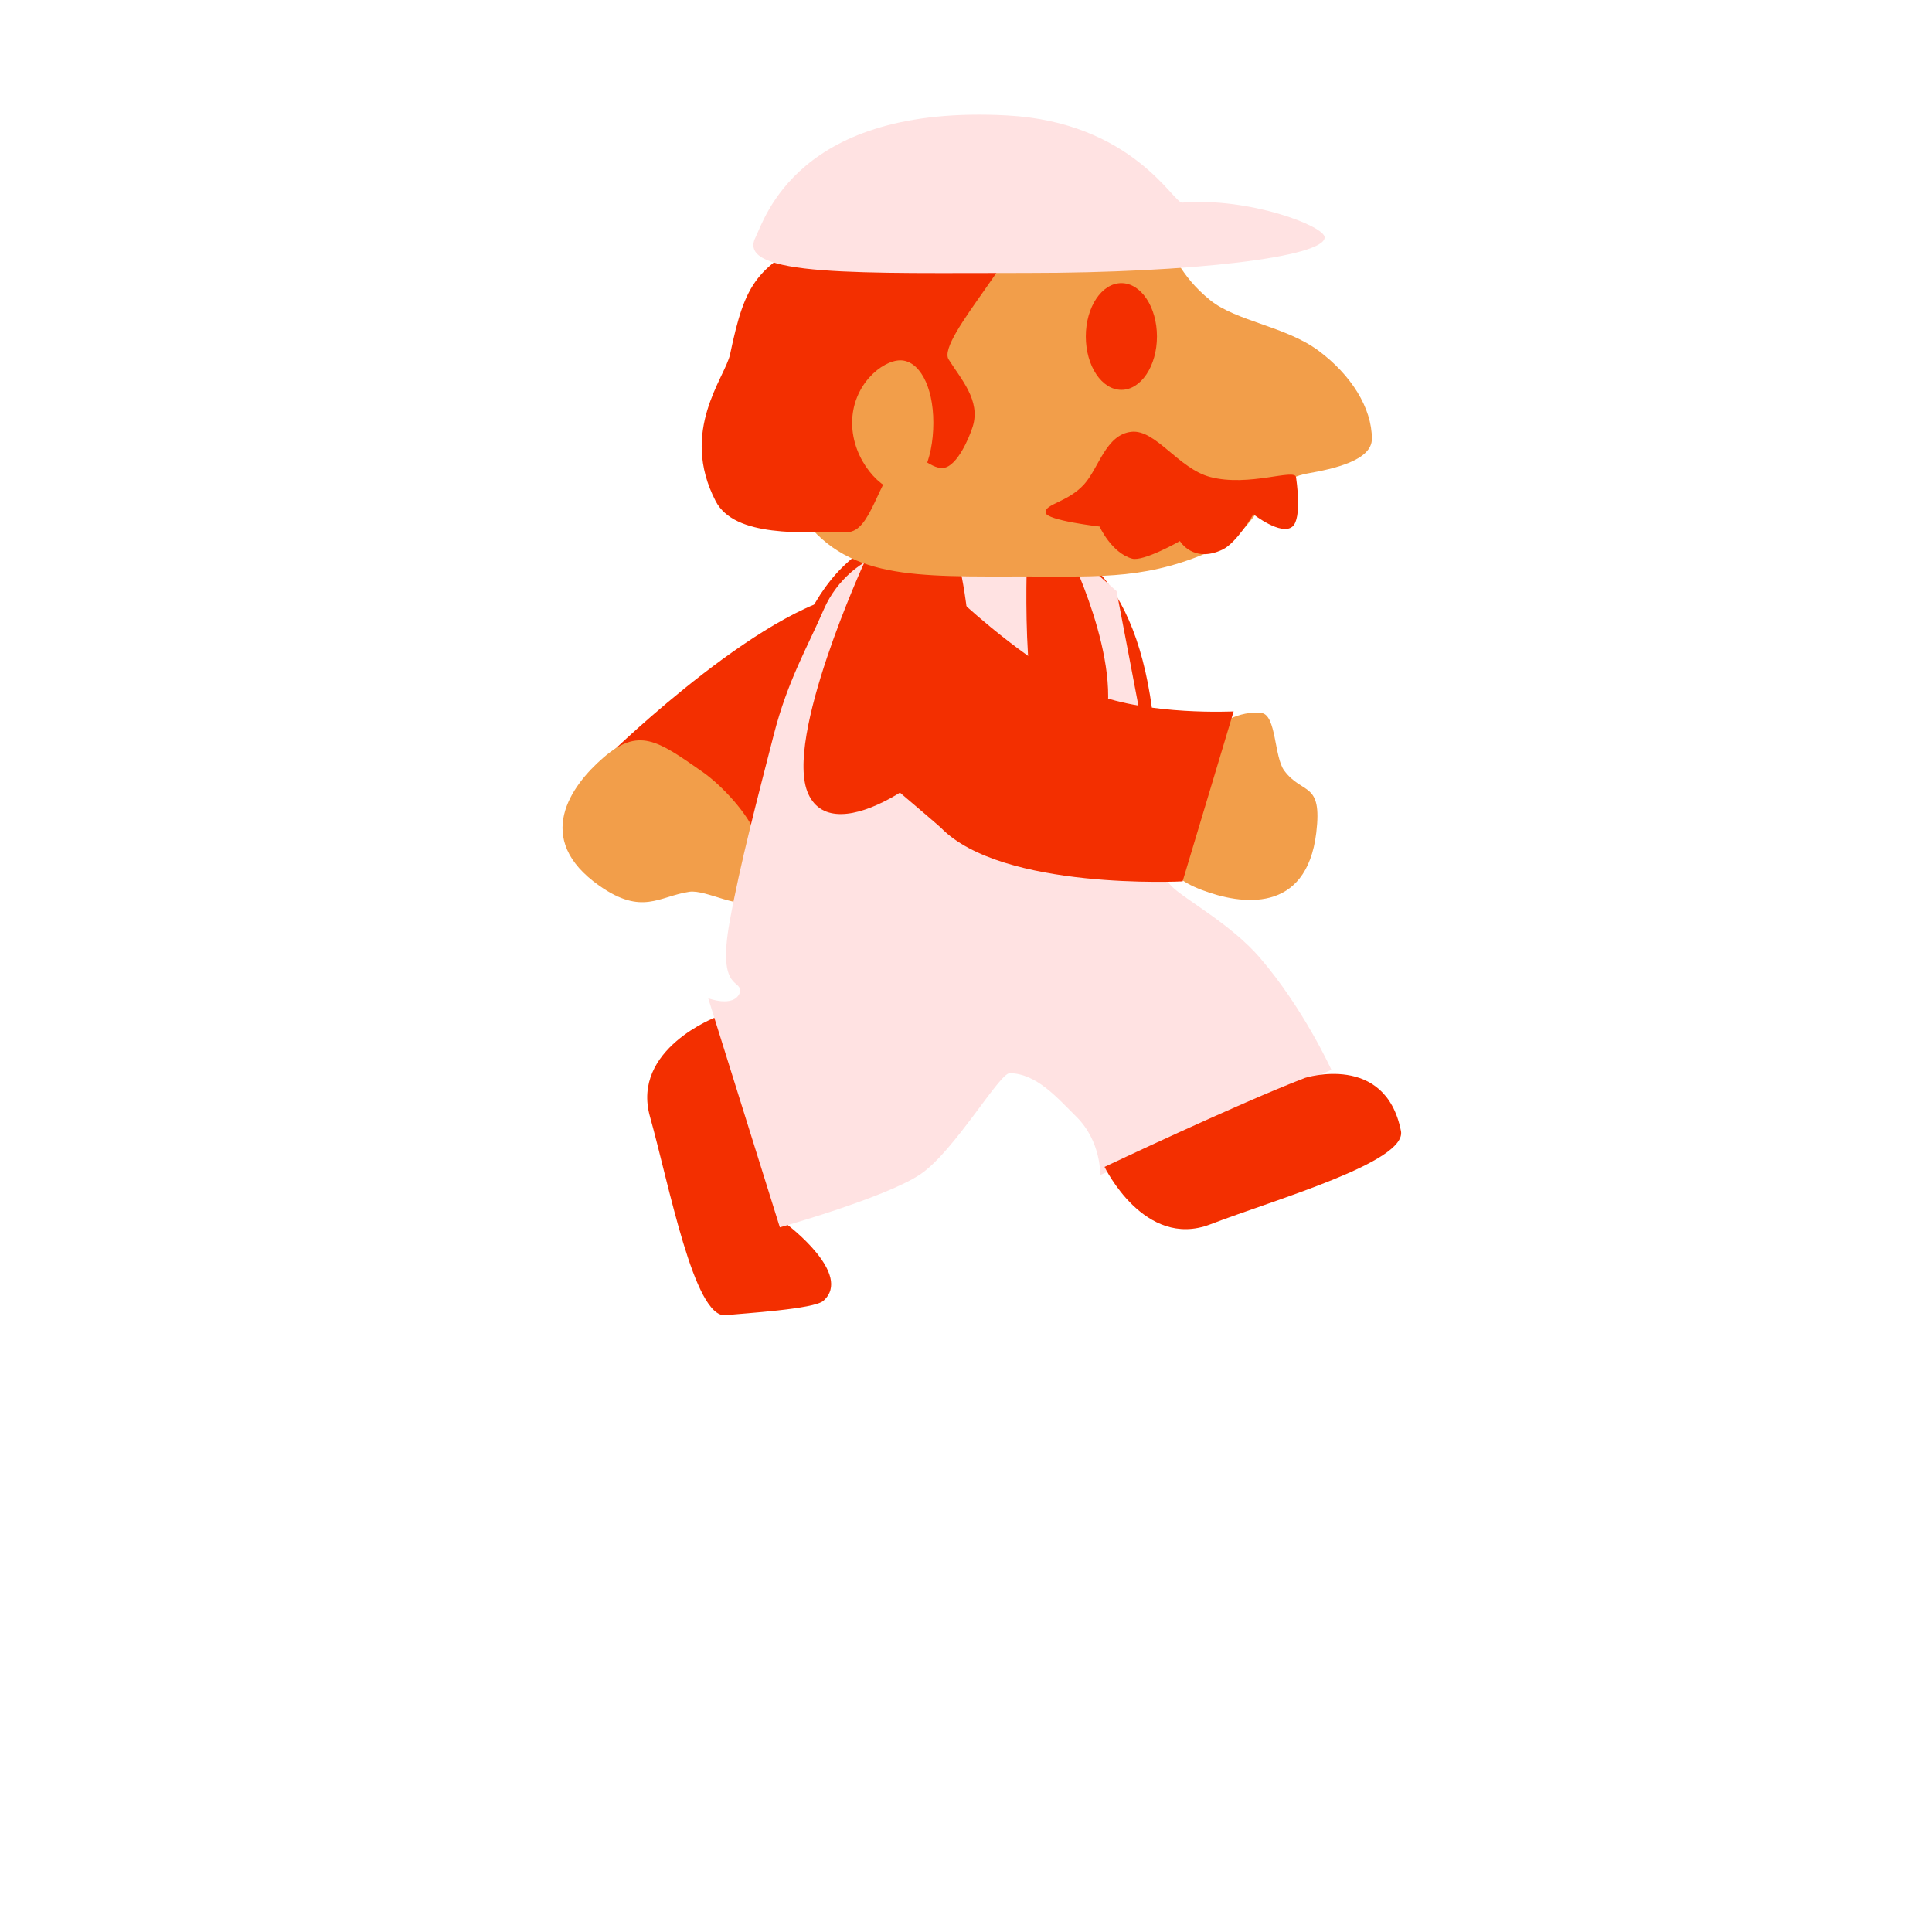 <svg version="1.1" xmlns="http://www.w3.org/2000/svg" xmlns:xlink="http://www.w3.org/1999/xlink" width="109.333" height="109.333" viewBox="0,0,109.333,109.333"><g transform="translate(-185.333,-125.333)"><g data-paper-data="{&quot;isPaintingLayer&quot;:true}" fill-rule="nonzero" stroke="none" stroke-width="0" stroke-linecap="butt" stroke-linejoin="miter" stroke-miterlimit="10" stroke-dasharray="" stroke-dashoffset="0" style="mix-blend-mode: normal"><path d="M185.333,234.667v-109.333h109.333v109.333z" fill="none"/><path d="M185.333,234.667v-109.333h109.333v109.333z" fill="none"/><path d="M185.333,234.667v-109.333h109.333v109.333z" fill="none"/><g><path d="M227.764,176.249c0,0 -1.811,-5.467 -3.484,-6.639c-1.272,-0.891 -4.354,-1.682 -4.354,-1.682c0,0 9.153,-8.896 14.117,-9.051c5.79,-0.181 -3.243,13.017 -3.243,13.017l-3.036,4.355z" data-paper-data="{&quot;index&quot;:null}" fill="#f32f00"/><path d="M225.092,169.016c1.162,0.814 2.617,2.445 3.007,3.552c0.412,1.171 0.432,2.629 -0.271,3.632c-0.491,0.7 -2.53,-0.545 -3.49,-0.4c-1.717,0.26 -2.664,1.356 -5.08,-0.336c-3.804,-2.665 -1.601,-5.673 0.197,-7.236c2.021,-1.757 3.07,-1.01 5.637,0.788z" data-paper-data="{&quot;index&quot;:null}" fill="#f29e4a"/></g><path d="M226.393,199.76c-1.777,0.186 -3.197,-7.391 -4.277,-11.233c-1.08,-3.842 3.787,-5.657 3.787,-5.657c0,0 2.899,7.923 3.979,11.765c0,0 3.742,2.815 2.046,4.312c-0.536,0.473 -4.453,0.7 -5.534,0.814z" data-paper-data="{&quot;index&quot;:null}" fill="#f32f00"/><path d="M240.372,154.884c5.649,0 9.345,3.075 10.243,11.285c1.544,14.114 -5.354,14.241 -11,14.485c-13.369,0.579 -11.716,-7.05 -10.228,-15.065c1.544,-8.32 5.336,-10.705 10.985,-10.705z" data-paper-data="{&quot;index&quot;:null}" fill="#f32f00"/><path d="M239.653,157.475l3.822,-1.163c0,0 -0.488,9.571 1.33,11.865c1.102,1.39 2.321,0.436 2.953,-1.46c1.273,-3.819 -2.088,-10.45 -2.088,-10.45l2.849,2.517c0,0 1.36,7.088 2.329,12.271c0.225,1.203 -0.132,3.549 0.815,4.462c0.767,0.741 3.339,2.128 4.951,3.995c2.478,2.87 4.063,6.36 4.063,6.36l-13.086,5.962c0,0 0.087,-1.888 -1.354,-3.314c-1.096,-1.084 -2.24,-2.426 -3.76,-2.457c-0.583,-0.012 -3.12,4.388 -5.03,5.703c-1.91,1.316 -7.982,3.022 -7.982,3.022l-4.054,-12.964c0,0 1.42,0.544 1.78,-0.288c0.225,-0.863 -1.306,0.045 -0.567,-4.045c0.59,-3.261 1.592,-7.053 2.498,-10.586c0.786,-3.065 1.927,-4.992 2.827,-7.077c0.8,-1.853 2.292,-2.655 2.292,-2.655c0,0 -4.572,9.98 -3.17,13.079c1.523,3.366 7.916,-1.573 8.488,-3.137c1.449,-3.967 0.094,-9.64 0.094,-9.64z" data-paper-data="{&quot;index&quot;:null}" fill="#ffe2e2"/><path d="M240.02,171.994c0,-0.893 0.724,-1.618 1.618,-1.618c0.893,0 1.618,0.724 1.618,1.618c0,0.893 -0.724,1.618 -1.618,1.618c-0.893,0 -1.618,-0.724 -1.618,-1.618z" data-paper-data="{&quot;index&quot;:null}" fill="#f29e4a"/><path d="M246.04,171.615c0,-0.893 0.724,-1.618 1.618,-1.618c0.893,0 1.618,0.724 1.618,1.618c0,0.893 -0.724,1.618 -1.618,1.618c-0.893,0 -1.618,-0.724 -1.618,-1.618z" data-paper-data="{&quot;index&quot;:null}" fill="#f29e4a"/><g><path d="M229.77,146.427c0,-6.367 5.295,-10.102 14.299,-9.803c8.668,0.288 6.15,2.792 9.757,5.702c1.476,1.191 4.26,1.473 6.118,2.85c1.857,1.376 3.025,3.247 3.025,4.99c0,1.231 -2.183,1.703 -3.638,1.96c-2.574,0.455 -2.704,3.12 -5.075,4.22c-3.86,1.79 -6.499,1.61 -10.762,1.61c-6.465,0 -10.326,0.218 -12.965,-3.636c-1.039,-1.517 -0.758,-6.094 -0.758,-7.892z" data-paper-data="{&quot;index&quot;:null}" fill="#f29e4a"/><path d="M244.503,154.344c-0.054,-0.5 1.252,-0.579 2.179,-1.601c0.841,-0.927 1.228,-2.817 2.679,-2.974c1.37,-0.149 2.657,2.081 4.453,2.556c2.201,0.582 4.807,-0.508 4.864,0.016c0.012,0.114 0.358,2.33 -0.211,2.796c-0.64,0.524 -2.204,-0.702 -2.204,-0.702c0,0 -0.944,1.619 -1.748,2c-1.664,0.789 -2.41,-0.483 -2.41,-0.483c0,0 -2.062,1.177 -2.711,0.993c-1.166,-0.33 -1.836,-1.816 -1.836,-1.816c0,0 -3.006,-0.343 -3.055,-0.786z" data-paper-data="{&quot;index&quot;:null}" fill="#f32f00"/><path d="M232.113,138.479c3.992,-1.889 9.249,-3.12 10.896,-0.839c0.902,1.25 -4.707,6.883 -3.994,8.029c0.689,1.109 1.829,2.317 1.365,3.805c-0.194,0.622 -0.865,2.216 -1.636,2.337c-0.81,0.128 -1.731,-1.221 -2.329,-0.668c-1.445,1.336 -1.765,4.303 -3.151,4.303c-2.465,0 -6.353,0.322 -7.43,-1.752c-2.069,-3.985 0.538,-6.995 0.815,-8.313c0.863,-4.099 1.472,-5.013 5.464,-6.902z" data-paper-data="{&quot;index&quot;:null}" fill="#f32f00"/><path d="M233.556,149.264c0,-2.144 1.695,-3.539 2.727,-3.539c1.032,0 1.869,1.395 1.869,3.539c0,2.144 -0.837,3.882 -1.869,3.882c-1.032,0 -2.727,-1.738 -2.727,-3.882z" data-paper-data="{&quot;index&quot;:null}" fill="#f29e4a"/><path d="M248.793,141.355c1.112,0 2.013,1.352 2.013,3.02c0,1.668 -0.901,3.02 -2.013,3.02c-1.112,0 -2.013,-1.352 -2.013,-3.02c0,-1.668 0.901,-3.02 2.013,-3.02z" data-paper-data="{&quot;index&quot;:null}" fill="#f32f00"/><path d="M228.087,138.767c0.504,-0.991 2.369,-7.542 14.235,-6.902c7.104,0.383 9.422,4.973 9.907,4.934c3.806,-0.308 8.067,1.328 8.067,1.968c0,1.112 -7.532,2.013 -16.823,2.013c-9.291,0 -16.536,0.249 -15.385,-2.013z" data-paper-data="{&quot;index&quot;:null}" fill="#ffe2e2"/></g><path d="M264.614,189.333c0.348,1.753 -7.067,3.861 -10.794,5.288c-3.727,1.427 -5.98,-3.253 -5.98,-3.253c0,0 7.624,-3.612 11.351,-5.039c0,0 4.541,-1.44 5.423,3.005z" data-paper-data="{&quot;index&quot;:null}" fill="#f32f00"/><g data-paper-data="{&quot;index&quot;:null}"><path d="M253.349,175.699c-2.502,-0.953 -2.339,-2.23 -1.964,-5.342c0.17,-1.408 1.211,-2.334 2.003,-3.201c0.838,-0.916 2.114,-1.621 3.33,-1.475c0.849,0.102 0.713,2.488 1.294,3.266c1.039,1.391 2.162,0.582 1.81,3.511c-0.555,4.611 -4.247,4.088 -6.473,3.24z" data-paper-data="{&quot;index&quot;:null}" fill="#f29e4a"/><path d="M255.145,165.592l-2.888,9.618c0,0 -10.21,0.525 -13.677,-3.032c-0.196,-0.201 -5.921,-5.046 -5.921,-5.046l7.316,-7.534c0,0 4.036,3.722 7.219,4.979c3.183,1.258 7.951,1.014 7.951,1.014z" data-paper-data="{&quot;index&quot;:null}" fill="#f32f00"/></g></g></g></svg>